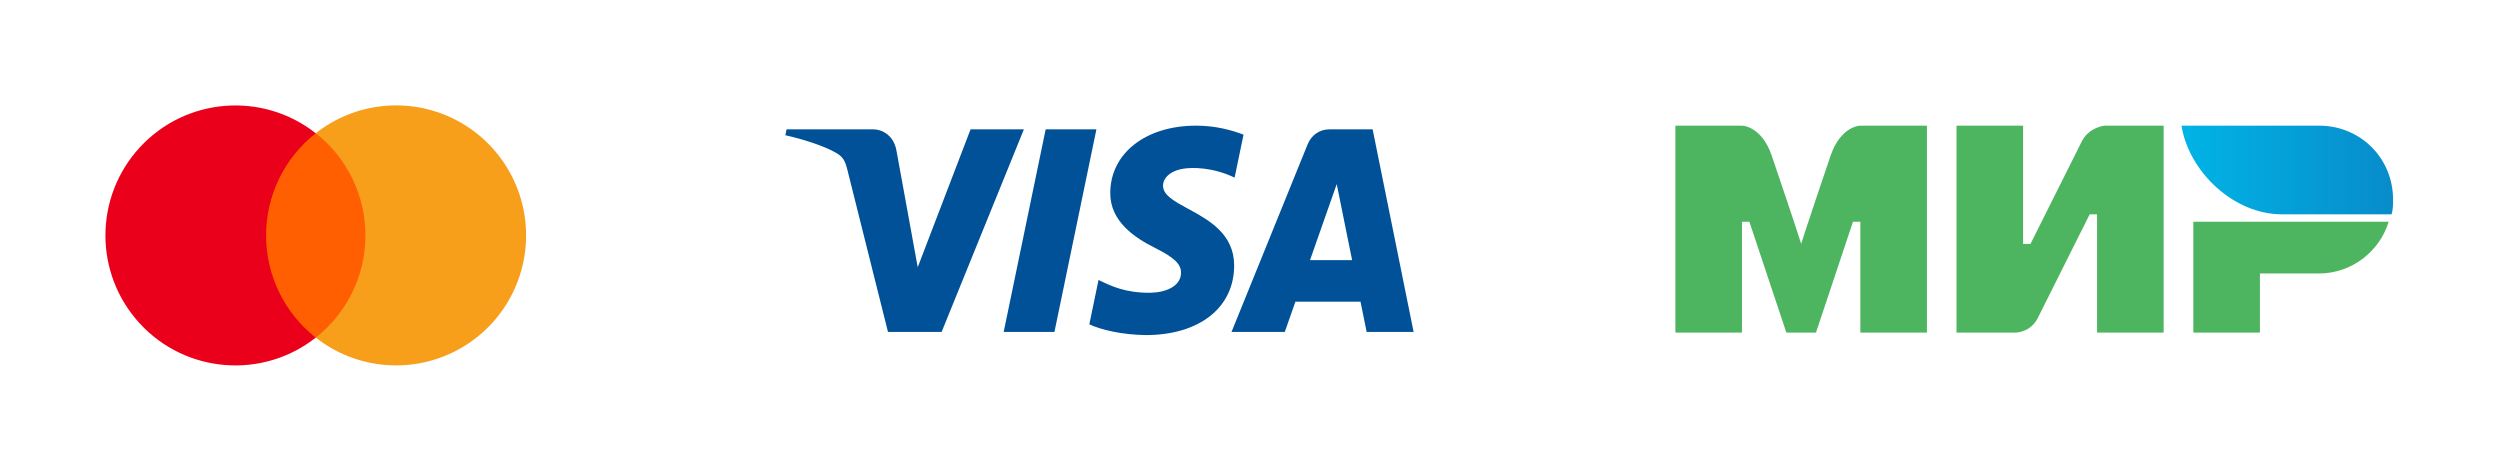 <svg width="191" height="36" viewBox="0 0 191 36" fill="none" xmlns="http://www.w3.org/2000/svg">
<rect x="19.344" y="10.177" width="9.561" height="15.617" fill="#FF5F00"/>
<path d="M20.329 17.986C20.327 14.94 21.725 12.061 24.122 10.18C20.05 6.98 14.203 7.446 10.69 11.25C7.176 15.055 7.176 20.921 10.69 24.725C14.203 28.53 20.05 28.996 24.122 25.796C21.725 23.914 20.326 21.034 20.329 17.986Z" fill="#EB001B"/>
<path d="M40.194 17.986C40.194 21.789 38.023 25.257 34.603 26.919C31.183 28.58 27.114 28.143 24.125 25.793C26.521 23.91 27.92 21.032 27.92 17.985C27.92 14.938 26.521 12.059 24.125 10.177C27.114 7.827 31.183 7.39 34.603 9.051C38.023 10.713 40.194 14.181 40.194 17.984V17.986Z" fill="#F79E1B"/>
<path fill-rule="evenodd" clip-rule="evenodd" d="M84.825 14.715C84.797 16.944 86.749 18.187 88.219 18.927C89.729 19.686 90.237 20.172 90.231 20.851C90.219 21.889 89.026 22.347 87.909 22.365C86.013 22.395 84.889 21.853 84 21.423L83.927 21.388L83.225 24.778C84.128 25.208 85.802 25.583 87.537 25.6C91.61 25.6 94.275 23.524 94.29 20.306C94.299 17.863 92.339 16.8 90.77 15.95C89.716 15.379 88.839 14.904 88.855 14.17C88.868 13.617 89.379 13.026 90.501 12.876C91.055 12.8 92.588 12.742 94.324 13.568L95.006 10.287C94.072 9.936 92.871 9.6 91.377 9.6C87.543 9.6 84.846 11.703 84.825 14.715ZM101.557 9.882C100.813 9.882 100.186 10.33 99.907 11.018L94.088 25.359H98.158L98.969 23.048L103.943 23.048L104.412 25.359H108L104.869 9.882H101.557ZM103.301 19.875L102.126 14.063L100.084 19.875H103.301ZM79.889 9.882L76.681 25.359H80.559L83.766 9.882L79.889 9.882ZM70.114 20.416L74.151 9.882H78.225L71.94 25.359H67.841L64.748 13.008C64.56 12.248 64.398 11.968 63.827 11.648C62.894 11.125 61.355 10.635 60 10.332L60.092 9.882H66.692C67.532 9.882 68.289 10.46 68.481 11.459L70.114 20.416Z" fill="#005198"/>
<path fill-rule="evenodd" clip-rule="evenodd" d="M177.178 9.6H166.664C167.229 13.101 170.621 16.376 174.351 16.376H182.717C182.83 16.037 182.83 15.585 182.83 15.247C182.83 12.084 180.343 9.6 177.178 9.6Z" fill="url(#paint0_linear_363_47374)"/>
<path fill-rule="evenodd" clip-rule="evenodd" d="M167.57 16.94V25.411H172.658V20.893H177.18C179.667 20.893 181.815 19.199 182.493 16.94H167.57Z" fill="#4DB45F"/>
<path fill-rule="evenodd" clip-rule="evenodd" d="M149.477 9.6V25.411H153.999C153.999 25.411 155.129 25.411 155.694 24.282C158.747 18.183 159.651 16.376 159.651 16.376H160.216V25.411H165.303V9.6H160.781C160.781 9.6 159.651 9.713 159.086 10.729C156.486 15.924 155.129 18.635 155.129 18.635H154.564V9.6H149.477Z" fill="#4DB45F"/>
<path fill-rule="evenodd" clip-rule="evenodd" d="M128 25.411V9.6H133.087C133.087 9.6 134.557 9.6 135.348 11.858C137.383 17.844 137.609 18.635 137.609 18.635C137.609 18.635 138.061 17.167 139.87 11.858C140.662 9.6 142.131 9.6 142.131 9.6H147.218V25.411H142.131V16.941H141.566L138.74 25.411H136.479L133.652 16.941H133.087V25.411H128Z" fill="#4DB45F"/>
<defs>
<linearGradient id="paint0_linear_363_47374" x1="166.635" y1="16.382" x2="182.83" y2="16.382" gradientUnits="userSpaceOnUse">
<stop stop-color="#00B4E6"/>
<stop offset="1" stop-color="#088CCB"/>
</linearGradient>
</defs>
</svg>
